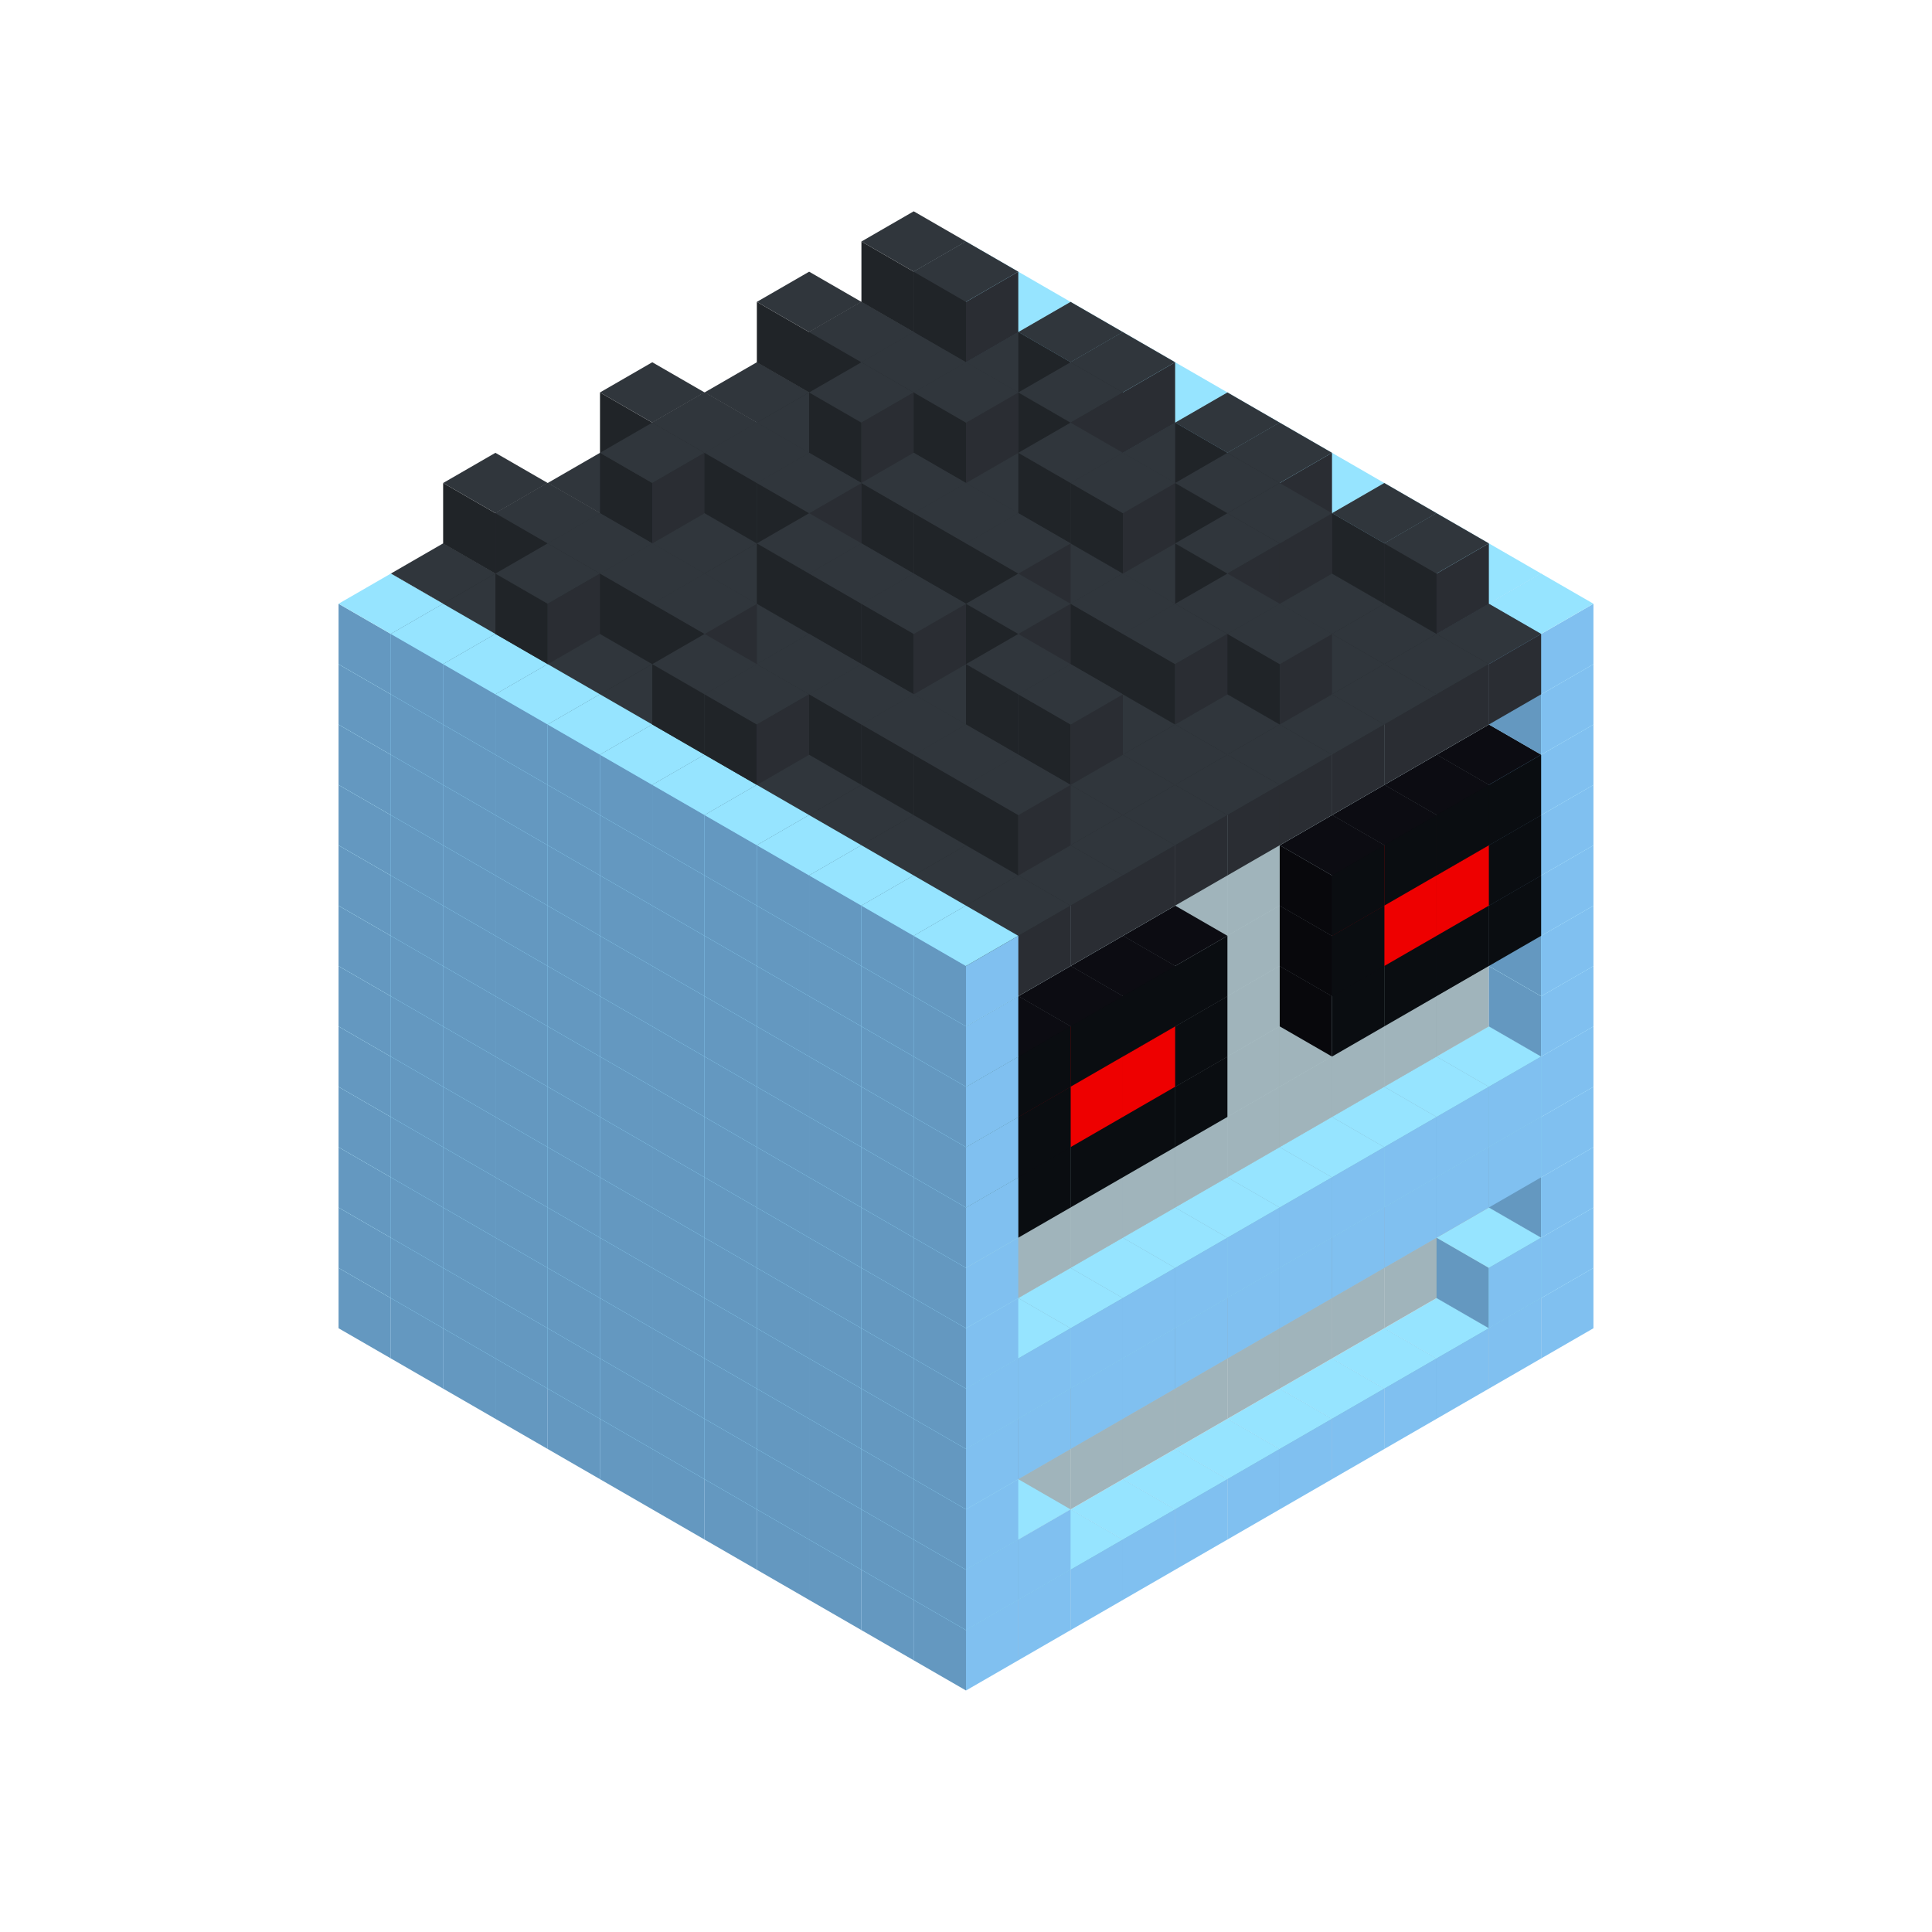 
<svg width='600' height='600' viewBox='4436371 5550000 3200000 3200000' xmlns='http://www.w3.org/2000/svg' xmlns:xlink='http://www.w3.org/1999/xlink'>
<use xlink:href='#v-0x000000ae-1' transform='translate(983738,3600000)'/>
<use xlink:href='#v-0x000000ae-1' transform='translate(1070341,3650000)'/>
<use xlink:href='#v-0x000000ae-1' transform='translate(1156944,3700000)'/>
<use xlink:href='#v-0x000000ae-1' transform='translate(1243547,3750000)'/>
<use xlink:href='#v-0x000000ae-1' transform='translate(1330150,3800000)'/>
<use xlink:href='#v-0x000000ae-1' transform='translate(1416753,3850000)'/>
<use xlink:href='#v-0x000000ae-1' transform='translate(1503356,3900000)'/>
<use xlink:href='#v-0x000000ae-1' transform='translate(1589959,3950000)'/>
<use xlink:href='#v-0x000000ae-1' transform='translate(1676562,4000000)'/>
<use xlink:href='#v-0x000000ae-1' transform='translate(1763165,4050000)'/>
<use xlink:href='#v-0x000000ae-1' transform='translate(1849768,4100000)'/>
<use xlink:href='#v-0x000000ae-1' transform='translate(2889004,3600000)'/>
<use xlink:href='#v-0x000000ae-1' transform='translate(2802401,3650000)'/>
<use xlink:href='#v-0x000000ae-1' transform='translate(2715798,3700000)'/>
<use xlink:href='#v-0x000000ae-1' transform='translate(2629195,3750000)'/>
<use xlink:href='#v-0x000000ae-1' transform='translate(2542592,3800000)'/>
<use xlink:href='#v-0x000000ae-1' transform='translate(2455989,3850000)'/>
<use xlink:href='#v-0x000000ae-1' transform='translate(2369386,3900000)'/>
<use xlink:href='#v-0x000000ae-1' transform='translate(2282783,3950000)'/>
<use xlink:href='#v-0x000000ae-1' transform='translate(2196180,4000000)'/>
<use xlink:href='#v-0x000000ae-1' transform='translate(2109577,4050000)'/>
<use xlink:href='#v-0x000000ae-1' transform='translate(2022974,4100000)'/>
<use xlink:href='#v-0x000000ae-1' transform='translate(1936371,4150000)'/>
<use xlink:href='#v-0x000000ae-1' transform='translate(983738,3500000)'/>
<use xlink:href='#v-0x000000ae-1' transform='translate(1070341,3550000)'/>
<use xlink:href='#v-0x000000ae-1' transform='translate(1156944,3600000)'/>
<use xlink:href='#v-0x000000ae-1' transform='translate(1243547,3650000)'/>
<use xlink:href='#v-0x000000ae-1' transform='translate(1330150,3700000)'/>
<use xlink:href='#v-0x000000ae-1' transform='translate(1416753,3750000)'/>
<use xlink:href='#v-0x000000ae-1' transform='translate(1503356,3800000)'/>
<use xlink:href='#v-0x000000ae-1' transform='translate(1589959,3850000)'/>
<use xlink:href='#v-0x000000ae-1' transform='translate(1676562,3900000)'/>
<use xlink:href='#v-0x000000ae-1' transform='translate(1763165,3950000)'/>
<use xlink:href='#v-0x000000ae-2' transform='translate(2715798,3500000)'/>
<use xlink:href='#v-0x000000ae-2' transform='translate(2629195,3550000)'/>
<use xlink:href='#v-0x000000ae-2' transform='translate(2542592,3600000)'/>
<use xlink:href='#v-0x000000ae-2' transform='translate(2455989,3650000)'/>
<use xlink:href='#v-0x000000ae-2' transform='translate(2369386,3700000)'/>
<use xlink:href='#v-0x000000ae-2' transform='translate(2282783,3750000)'/>
<use xlink:href='#v-0x000000ae-2' transform='translate(2196180,3800000)'/>
<use xlink:href='#v-0x000000ae-2' transform='translate(2109577,3850000)'/>
<use xlink:href='#v-0x000000ae-2' transform='translate(2022974,3900000)'/>
<use xlink:href='#v-0x000000ae-2' transform='translate(1936371,3950000)'/>
<use xlink:href='#v-0x000000ae-1' transform='translate(1849768,4000000)'/>
<use xlink:href='#v-0x000000ae-1' transform='translate(2889004,3500000)'/>
<use xlink:href='#v-0x000000ae-1' transform='translate(2802401,3550000)'/>
<use xlink:href='#v-0x000000ae-1' transform='translate(2022974,4000000)'/>
<use xlink:href='#v-0x000000ae-1' transform='translate(1936371,4050000)'/>
<use xlink:href='#v-0x000000ae-1' transform='translate(983738,3400000)'/>
<use xlink:href='#v-0x000000ae-1' transform='translate(1070341,3450000)'/>
<use xlink:href='#v-0x000000ae-1' transform='translate(1156944,3500000)'/>
<use xlink:href='#v-0x000000ae-1' transform='translate(1243547,3550000)'/>
<use xlink:href='#v-0x000000ae-1' transform='translate(1330150,3600000)'/>
<use xlink:href='#v-0x000000ae-1' transform='translate(1416753,3650000)'/>
<use xlink:href='#v-0x000000ae-1' transform='translate(1503356,3700000)'/>
<use xlink:href='#v-0x000000ae-1' transform='translate(1589959,3750000)'/>
<use xlink:href='#v-0x000000ae-1' transform='translate(1676562,3800000)'/>
<use xlink:href='#v-0x000000ae-1' transform='translate(1763165,3850000)'/>
<use xlink:href='#v-0x000000ae-2' transform='translate(2715798,3400000)'/>
<use xlink:href='#v-0x000000ae-2' transform='translate(2629195,3450000)'/>
<use xlink:href='#v-0x000000ae-2' transform='translate(2542592,3500000)'/>
<use xlink:href='#v-0x000000ae-2' transform='translate(2455989,3550000)'/>
<use xlink:href='#v-0x000000ae-2' transform='translate(2369386,3600000)'/>
<use xlink:href='#v-0x000000ae-2' transform='translate(2282783,3650000)'/>
<use xlink:href='#v-0x000000ae-2' transform='translate(2196180,3700000)'/>
<use xlink:href='#v-0x000000ae-2' transform='translate(2109577,3750000)'/>
<use xlink:href='#v-0x000000ae-2' transform='translate(2022974,3800000)'/>
<use xlink:href='#v-0x000000ae-2' transform='translate(1936371,3850000)'/>
<use xlink:href='#v-0x000000ae-1' transform='translate(1849768,3900000)'/>
<use xlink:href='#v-0x000000ae-1' transform='translate(2889004,3400000)'/>
<use xlink:href='#v-0x000000ae-1' transform='translate(1936371,3950000)'/>
<use xlink:href='#v-0x000000ae-1' transform='translate(983738,3300000)'/>
<use xlink:href='#v-0x000000ae-1' transform='translate(1070341,3350000)'/>
<use xlink:href='#v-0x000000ae-1' transform='translate(1156944,3400000)'/>
<use xlink:href='#v-0x000000ae-1' transform='translate(1243547,3450000)'/>
<use xlink:href='#v-0x000000ae-1' transform='translate(1330150,3500000)'/>
<use xlink:href='#v-0x000000ae-1' transform='translate(1416753,3550000)'/>
<use xlink:href='#v-0x000000ae-1' transform='translate(1503356,3600000)'/>
<use xlink:href='#v-0x000000ae-1' transform='translate(1589959,3650000)'/>
<use xlink:href='#v-0x000000ae-1' transform='translate(1676562,3700000)'/>
<use xlink:href='#v-0x000000ae-1' transform='translate(1763165,3750000)'/>
<use xlink:href='#v-0x000000ae-2' transform='translate(2715798,3300000)'/>
<use xlink:href='#v-0x000000ae-2' transform='translate(2629195,3350000)'/>
<use xlink:href='#v-0x000000ae-2' transform='translate(2542592,3400000)'/>
<use xlink:href='#v-0x000000ae-2' transform='translate(2455989,3450000)'/>
<use xlink:href='#v-0x000000ae-2' transform='translate(2369386,3500000)'/>
<use xlink:href='#v-0x000000ae-2' transform='translate(2282783,3550000)'/>
<use xlink:href='#v-0x000000ae-2' transform='translate(2196180,3600000)'/>
<use xlink:href='#v-0x000000ae-2' transform='translate(2109577,3650000)'/>
<use xlink:href='#v-0x000000ae-2' transform='translate(2022974,3700000)'/>
<use xlink:href='#v-0x000000ae-2' transform='translate(1936371,3750000)'/>
<use xlink:href='#v-0x000000ae-1' transform='translate(1849768,3800000)'/>
<use xlink:href='#v-0x000000ae-1' transform='translate(2889004,3300000)'/>
<use xlink:href='#v-0x000000ae-1' transform='translate(2802401,3350000)'/>
<use xlink:href='#v-0x000000ae-1' transform='translate(2715798,3400000)'/>
<use xlink:href='#v-0x000000ae-1' transform='translate(2629195,3450000)'/>
<use xlink:href='#v-0x000000ae-1' transform='translate(2542592,3500000)'/>
<use xlink:href='#v-0x000000ae-1' transform='translate(2455989,3550000)'/>
<use xlink:href='#v-0x000000ae-1' transform='translate(2369386,3600000)'/>
<use xlink:href='#v-0x000000ae-1' transform='translate(2282783,3650000)'/>
<use xlink:href='#v-0x000000ae-1' transform='translate(2196180,3700000)'/>
<use xlink:href='#v-0x000000ae-1' transform='translate(2109577,3750000)'/>
<use xlink:href='#v-0x000000ae-1' transform='translate(2022974,3800000)'/>
<use xlink:href='#v-0x000000ae-1' transform='translate(1936371,3850000)'/>
<use xlink:href='#v-0x000000ae-1' transform='translate(983738,3200000)'/>
<use xlink:href='#v-0x000000ae-1' transform='translate(1070341,3250000)'/>
<use xlink:href='#v-0x000000ae-1' transform='translate(1156944,3300000)'/>
<use xlink:href='#v-0x000000ae-1' transform='translate(1243547,3350000)'/>
<use xlink:href='#v-0x000000ae-1' transform='translate(1330150,3400000)'/>
<use xlink:href='#v-0x000000ae-1' transform='translate(1416753,3450000)'/>
<use xlink:href='#v-0x000000ae-1' transform='translate(1503356,3500000)'/>
<use xlink:href='#v-0x000000ae-1' transform='translate(1589959,3550000)'/>
<use xlink:href='#v-0x000000ae-1' transform='translate(1676562,3600000)'/>
<use xlink:href='#v-0x000000ae-1' transform='translate(1763165,3650000)'/>
<use xlink:href='#v-0x000000ae-2' transform='translate(2715798,3200000)'/>
<use xlink:href='#v-0x000000ae-2' transform='translate(2629195,3250000)'/>
<use xlink:href='#v-0x000000ae-2' transform='translate(2542592,3300000)'/>
<use xlink:href='#v-0x000000ae-2' transform='translate(2455989,3350000)'/>
<use xlink:href='#v-0x000000ae-2' transform='translate(2369386,3400000)'/>
<use xlink:href='#v-0x000000ae-2' transform='translate(2282783,3450000)'/>
<use xlink:href='#v-0x000000ae-2' transform='translate(2196180,3500000)'/>
<use xlink:href='#v-0x000000ae-2' transform='translate(2109577,3550000)'/>
<use xlink:href='#v-0x000000ae-2' transform='translate(2022974,3600000)'/>
<use xlink:href='#v-0x000000ae-2' transform='translate(1936371,3650000)'/>
<use xlink:href='#v-0x000000ae-1' transform='translate(1849768,3700000)'/>
<use xlink:href='#v-0x000000ae-1' transform='translate(2889004,3200000)'/>
<use xlink:href='#v-0x000000ae-1' transform='translate(2802401,3250000)'/>
<use xlink:href='#v-0x000000ae-1' transform='translate(2715798,3300000)'/>
<use xlink:href='#v-0x000000ae-1' transform='translate(2629195,3350000)'/>
<use xlink:href='#v-0x000000ae-1' transform='translate(2542592,3400000)'/>
<use xlink:href='#v-0x000000ae-1' transform='translate(2455989,3450000)'/>
<use xlink:href='#v-0x000000ae-1' transform='translate(2369386,3500000)'/>
<use xlink:href='#v-0x000000ae-1' transform='translate(2282783,3550000)'/>
<use xlink:href='#v-0x000000ae-1' transform='translate(2196180,3600000)'/>
<use xlink:href='#v-0x000000ae-1' transform='translate(2109577,3650000)'/>
<use xlink:href='#v-0x000000ae-1' transform='translate(2022974,3700000)'/>
<use xlink:href='#v-0x000000ae-1' transform='translate(1936371,3750000)'/>
<use xlink:href='#v-0x000000ae-1' transform='translate(983738,3100000)'/>
<use xlink:href='#v-0x000000ae-1' transform='translate(1070341,3150000)'/>
<use xlink:href='#v-0x000000ae-1' transform='translate(1156944,3200000)'/>
<use xlink:href='#v-0x000000ae-1' transform='translate(1243547,3250000)'/>
<use xlink:href='#v-0x000000ae-1' transform='translate(1330150,3300000)'/>
<use xlink:href='#v-0x000000ae-1' transform='translate(1416753,3350000)'/>
<use xlink:href='#v-0x000000ae-1' transform='translate(1503356,3400000)'/>
<use xlink:href='#v-0x000000ae-1' transform='translate(1589959,3450000)'/>
<use xlink:href='#v-0x000000ae-1' transform='translate(1676562,3500000)'/>
<use xlink:href='#v-0x000000ae-1' transform='translate(1763165,3550000)'/>
<use xlink:href='#v-0x000000ae-2' transform='translate(2715798,3100000)'/>
<use xlink:href='#v-0x000000ae-2' transform='translate(2629195,3150000)'/>
<use xlink:href='#v-0x000000ae-2' transform='translate(2542592,3200000)'/>
<use xlink:href='#v-0x000000ae-2' transform='translate(2455989,3250000)'/>
<use xlink:href='#v-0x000000ae-2' transform='translate(2369386,3300000)'/>
<use xlink:href='#v-0x000000ae-2' transform='translate(2282783,3350000)'/>
<use xlink:href='#v-0x000000ae-2' transform='translate(2196180,3400000)'/>
<use xlink:href='#v-0x000000ae-2' transform='translate(2109577,3450000)'/>
<use xlink:href='#v-0x000000ae-2' transform='translate(2022974,3500000)'/>
<use xlink:href='#v-0x000000ae-2' transform='translate(1936371,3550000)'/>
<use xlink:href='#v-0x000000ae-1' transform='translate(1849768,3600000)'/>
<use xlink:href='#v-0x000000ae-1' transform='translate(2889004,3100000)'/>
<use xlink:href='#v-0x000000ae-1' transform='translate(1936371,3650000)'/>
<use xlink:href='#v-0x000000ae-1' transform='translate(983738,3000000)'/>
<use xlink:href='#v-0x000000ae-1' transform='translate(1070341,3050000)'/>
<use xlink:href='#v-0x000000ae-1' transform='translate(1156944,3100000)'/>
<use xlink:href='#v-0x000000ae-1' transform='translate(1243547,3150000)'/>
<use xlink:href='#v-0x000000ae-1' transform='translate(1330150,3200000)'/>
<use xlink:href='#v-0x000000ae-1' transform='translate(1416753,3250000)'/>
<use xlink:href='#v-0x000000ae-1' transform='translate(1503356,3300000)'/>
<use xlink:href='#v-0x000000ae-1' transform='translate(1589959,3350000)'/>
<use xlink:href='#v-0x000000ae-1' transform='translate(1676562,3400000)'/>
<use xlink:href='#v-0x000000ae-1' transform='translate(1763165,3450000)'/>
<use xlink:href='#v-0x000000ae-2' transform='translate(2715798,3000000)'/>
<use xlink:href='#v-0x000000ae-2' transform='translate(2629195,3050000)'/>
<use xlink:href='#v-0x000000ae-2' transform='translate(2542592,3100000)'/>
<use xlink:href='#v-0x000000ae-2' transform='translate(2455989,3150000)'/>
<use xlink:href='#v-0x000000ae-2' transform='translate(2369386,3200000)'/>
<use xlink:href='#v-0x000000ae-2' transform='translate(2282783,3250000)'/>
<use xlink:href='#v-0x000000ae-2' transform='translate(2196180,3300000)'/>
<use xlink:href='#v-0x000000ae-2' transform='translate(2109577,3350000)'/>
<use xlink:href='#v-0x000000ae-2' transform='translate(2022974,3400000)'/>
<use xlink:href='#v-0x000000ae-2' transform='translate(1936371,3450000)'/>
<use xlink:href='#v-0x000000ae-1' transform='translate(1849768,3500000)'/>
<use xlink:href='#v-0x000000ae-1' transform='translate(2889004,3000000)'/>
<use xlink:href='#v-0x000000ae-1' transform='translate(1936371,3550000)'/>
<use xlink:href='#v-0x000000ae-1' transform='translate(983738,2900000)'/>
<use xlink:href='#v-0x000000ae-1' transform='translate(1070341,2950000)'/>
<use xlink:href='#v-0x000000ae-1' transform='translate(1156944,3000000)'/>
<use xlink:href='#v-0x000000ae-1' transform='translate(1243547,3050000)'/>
<use xlink:href='#v-0x000000ae-1' transform='translate(1330150,3100000)'/>
<use xlink:href='#v-0x000000ae-1' transform='translate(1416753,3150000)'/>
<use xlink:href='#v-0x000000ae-1' transform='translate(1503356,3200000)'/>
<use xlink:href='#v-0x000000ae-1' transform='translate(1589959,3250000)'/>
<use xlink:href='#v-0x000000ae-1' transform='translate(1676562,3300000)'/>
<use xlink:href='#v-0x000000ae-1' transform='translate(1763165,3350000)'/>
<use xlink:href='#v-0x000000ae-2' transform='translate(2715798,2900000)'/>
<use xlink:href='#v-0x000000ae-2' transform='translate(2629195,2950000)'/>
<use xlink:href='#v-0x000000ae-2' transform='translate(2542592,3000000)'/>
<use xlink:href='#v-0x000000ae-2' transform='translate(2455989,3050000)'/>
<use xlink:href='#v-0x000000ae-2' transform='translate(2369386,3100000)'/>
<use xlink:href='#v-0x000000ae-2' transform='translate(2282783,3150000)'/>
<use xlink:href='#v-0x000000ae-2' transform='translate(2196180,3200000)'/>
<use xlink:href='#v-0x000000ae-2' transform='translate(2109577,3250000)'/>
<use xlink:href='#v-0x000000ae-2' transform='translate(2022974,3300000)'/>
<use xlink:href='#v-0x000000ae-2' transform='translate(1936371,3350000)'/>
<use xlink:href='#v-0x000000ae-1' transform='translate(1849768,3400000)'/>
<use xlink:href='#v-0x000000ae-1' transform='translate(2889004,2900000)'/>
<use xlink:href='#v-0x000000ae-4' transform='translate(2802401,2950000)'/>
<use xlink:href='#v-0x000000ae-4' transform='translate(2715798,3000000)'/>
<use xlink:href='#v-0x000000ae-4' transform='translate(2629195,3050000)'/>
<use xlink:href='#v-0x000000ae-4' transform='translate(2542592,3100000)'/>
<use xlink:href='#v-0x000000ae-4' transform='translate(2282783,3250000)'/>
<use xlink:href='#v-0x000000ae-4' transform='translate(2196180,3300000)'/>
<use xlink:href='#v-0x000000ae-4' transform='translate(2109577,3350000)'/>
<use xlink:href='#v-0x000000ae-4' transform='translate(2022974,3400000)'/>
<use xlink:href='#v-0x000000ae-1' transform='translate(1936371,3450000)'/>
<use xlink:href='#v-0x000000ae-1' transform='translate(983738,2800000)'/>
<use xlink:href='#v-0x000000ae-1' transform='translate(1070341,2850000)'/>
<use xlink:href='#v-0x000000ae-1' transform='translate(1156944,2900000)'/>
<use xlink:href='#v-0x000000ae-1' transform='translate(1243547,2950000)'/>
<use xlink:href='#v-0x000000ae-1' transform='translate(1330150,3000000)'/>
<use xlink:href='#v-0x000000ae-1' transform='translate(1416753,3050000)'/>
<use xlink:href='#v-0x000000ae-1' transform='translate(1503356,3100000)'/>
<use xlink:href='#v-0x000000ae-1' transform='translate(1589959,3150000)'/>
<use xlink:href='#v-0x000000ae-1' transform='translate(1676562,3200000)'/>
<use xlink:href='#v-0x000000ae-1' transform='translate(1763165,3250000)'/>
<use xlink:href='#v-0x000000ae-2' transform='translate(2715798,2800000)'/>
<use xlink:href='#v-0x000000ae-2' transform='translate(2629195,2850000)'/>
<use xlink:href='#v-0x000000ae-2' transform='translate(2542592,2900000)'/>
<use xlink:href='#v-0x000000ae-2' transform='translate(2455989,2950000)'/>
<use xlink:href='#v-0x000000ae-2' transform='translate(2369386,3000000)'/>
<use xlink:href='#v-0x000000ae-2' transform='translate(2282783,3050000)'/>
<use xlink:href='#v-0x000000ae-2' transform='translate(2196180,3100000)'/>
<use xlink:href='#v-0x000000ae-2' transform='translate(2109577,3150000)'/>
<use xlink:href='#v-0x000000ae-2' transform='translate(2022974,3200000)'/>
<use xlink:href='#v-0x000000ae-2' transform='translate(1936371,3250000)'/>
<use xlink:href='#v-0x000000ae-1' transform='translate(1849768,3300000)'/>
<use xlink:href='#v-0x000000ae-1' transform='translate(2889004,2800000)'/>
<use xlink:href='#v-0x000000ae-4' transform='translate(2802401,2850000)'/>
<use xlink:href='#v-0x000000ae-5' transform='translate(2715798,2900000)'/>
<use xlink:href='#v-0x000000ae-5' transform='translate(2629195,2950000)'/>
<use xlink:href='#v-0x000000ae-4' transform='translate(2542592,3000000)'/>
<use xlink:href='#v-0x000000ae-4' transform='translate(2282783,3150000)'/>
<use xlink:href='#v-0x000000ae-5' transform='translate(2196180,3200000)'/>
<use xlink:href='#v-0x000000ae-5' transform='translate(2109577,3250000)'/>
<use xlink:href='#v-0x000000ae-4' transform='translate(2022974,3300000)'/>
<use xlink:href='#v-0x000000ae-1' transform='translate(1936371,3350000)'/>
<use xlink:href='#v-0x000000ae-1' transform='translate(983738,2700000)'/>
<use xlink:href='#v-0x000000ae-1' transform='translate(1070341,2750000)'/>
<use xlink:href='#v-0x000000ae-1' transform='translate(1156944,2800000)'/>
<use xlink:href='#v-0x000000ae-1' transform='translate(1243547,2850000)'/>
<use xlink:href='#v-0x000000ae-1' transform='translate(1330150,2900000)'/>
<use xlink:href='#v-0x000000ae-1' transform='translate(1416753,2950000)'/>
<use xlink:href='#v-0x000000ae-1' transform='translate(1503356,3000000)'/>
<use xlink:href='#v-0x000000ae-1' transform='translate(1589959,3050000)'/>
<use xlink:href='#v-0x000000ae-1' transform='translate(1676562,3100000)'/>
<use xlink:href='#v-0x000000ae-1' transform='translate(1763165,3150000)'/>
<use xlink:href='#v-0x000000ae-2' transform='translate(2715798,2700000)'/>
<use xlink:href='#v-0x000000ae-2' transform='translate(2629195,2750000)'/>
<use xlink:href='#v-0x000000ae-2' transform='translate(2542592,2800000)'/>
<use xlink:href='#v-0x000000ae-2' transform='translate(2455989,2850000)'/>
<use xlink:href='#v-0x000000ae-2' transform='translate(2369386,2900000)'/>
<use xlink:href='#v-0x000000ae-2' transform='translate(2282783,2950000)'/>
<use xlink:href='#v-0x000000ae-2' transform='translate(2196180,3000000)'/>
<use xlink:href='#v-0x000000ae-2' transform='translate(2109577,3050000)'/>
<use xlink:href='#v-0x000000ae-2' transform='translate(2022974,3100000)'/>
<use xlink:href='#v-0x000000ae-2' transform='translate(1936371,3150000)'/>
<use xlink:href='#v-0x000000ae-1' transform='translate(1849768,3200000)'/>
<use xlink:href='#v-0x000000ae-1' transform='translate(2889004,2700000)'/>
<use xlink:href='#v-0x000000ae-4' transform='translate(2802401,2750000)'/>
<use xlink:href='#v-0x000000ae-4' transform='translate(2715798,2800000)'/>
<use xlink:href='#v-0x000000ae-4' transform='translate(2629195,2850000)'/>
<use xlink:href='#v-0x000000ae-4' transform='translate(2542592,2900000)'/>
<use xlink:href='#v-0x000000ae-4' transform='translate(2282783,3050000)'/>
<use xlink:href='#v-0x000000ae-4' transform='translate(2196180,3100000)'/>
<use xlink:href='#v-0x000000ae-4' transform='translate(2109577,3150000)'/>
<use xlink:href='#v-0x000000ae-4' transform='translate(2022974,3200000)'/>
<use xlink:href='#v-0x000000ae-1' transform='translate(1936371,3250000)'/>
<use xlink:href='#v-0x000000ae-1' transform='translate(983738,2600000)'/>
<use xlink:href='#v-0x000000ae-1' transform='translate(1070341,2650000)'/>
<use xlink:href='#v-0x000000ae-1' transform='translate(1156944,2700000)'/>
<use xlink:href='#v-0x000000ae-1' transform='translate(1243547,2750000)'/>
<use xlink:href='#v-0x000000ae-1' transform='translate(1330150,2800000)'/>
<use xlink:href='#v-0x000000ae-1' transform='translate(1416753,2850000)'/>
<use xlink:href='#v-0x000000ae-1' transform='translate(1503356,2900000)'/>
<use xlink:href='#v-0x000000ae-1' transform='translate(1589959,2950000)'/>
<use xlink:href='#v-0x000000ae-1' transform='translate(1676562,3000000)'/>
<use xlink:href='#v-0x000000ae-1' transform='translate(1763165,3050000)'/>
<use xlink:href='#v-0x000000ae-2' transform='translate(2715798,2600000)'/>
<use xlink:href='#v-0x000000ae-2' transform='translate(2629195,2650000)'/>
<use xlink:href='#v-0x000000ae-2' transform='translate(2542592,2700000)'/>
<use xlink:href='#v-0x000000ae-2' transform='translate(2455989,2750000)'/>
<use xlink:href='#v-0x000000ae-2' transform='translate(2369386,2800000)'/>
<use xlink:href='#v-0x000000ae-2' transform='translate(2282783,2850000)'/>
<use xlink:href='#v-0x000000ae-2' transform='translate(2196180,2900000)'/>
<use xlink:href='#v-0x000000ae-2' transform='translate(2109577,2950000)'/>
<use xlink:href='#v-0x000000ae-2' transform='translate(2022974,3000000)'/>
<use xlink:href='#v-0x000000ae-2' transform='translate(1936371,3050000)'/>
<use xlink:href='#v-0x000000ae-1' transform='translate(1849768,3100000)'/>
<use xlink:href='#v-0x000000ae-1' transform='translate(2889004,2600000)'/>
<use xlink:href='#v-0x000000ae-1' transform='translate(1936371,3150000)'/>
<use xlink:href='#v-0x000000ae-1' transform='translate(1936371,1950000)'/>
<use xlink:href='#v-0x000000ae-6' transform='translate(1849768,2000000)'/>
<use xlink:href='#v-0x000000ae-6' transform='translate(1763165,2050000)'/>
<use xlink:href='#v-0x000000ae-6' transform='translate(1676562,2100000)'/>
<use xlink:href='#v-0x000000ae-6' transform='translate(1589959,2150000)'/>
<use xlink:href='#v-0x000000ae-6' transform='translate(1503356,2200000)'/>
<use xlink:href='#v-0x000000ae-6' transform='translate(1416753,2250000)'/>
<use xlink:href='#v-0x000000ae-6' transform='translate(1330150,2300000)'/>
<use xlink:href='#v-0x000000ae-6' transform='translate(1243547,2350000)'/>
<use xlink:href='#v-0x000000ae-6' transform='translate(1156944,2400000)'/>
<use xlink:href='#v-0x000000ae-6' transform='translate(1070341,2450000)'/>
<use xlink:href='#v-0x000000ae-1' transform='translate(983738,2500000)'/>
<use xlink:href='#v-0x000000ae-1' transform='translate(2022974,2000000)'/>
<use xlink:href='#v-0x000000ae-6' transform='translate(1936371,2050000)'/>
<use xlink:href='#v-0x000000ae-6' transform='translate(1849768,2100000)'/>
<use xlink:href='#v-0x000000ae-6' transform='translate(1763165,2150000)'/>
<use xlink:href='#v-0x000000ae-6' transform='translate(1676562,2200000)'/>
<use xlink:href='#v-0x000000ae-6' transform='translate(1589959,2250000)'/>
<use xlink:href='#v-0x000000ae-6' transform='translate(1503356,2300000)'/>
<use xlink:href='#v-0x000000ae-6' transform='translate(1416753,2350000)'/>
<use xlink:href='#v-0x000000ae-6' transform='translate(1330150,2400000)'/>
<use xlink:href='#v-0x000000ae-6' transform='translate(1243547,2450000)'/>
<use xlink:href='#v-0x000000ae-6' transform='translate(1156944,2500000)'/>
<use xlink:href='#v-0x000000ae-1' transform='translate(1070341,2550000)'/>
<use xlink:href='#v-0x000000ae-1' transform='translate(2109577,2050000)'/>
<use xlink:href='#v-0x000000ae-6' transform='translate(2022974,2100000)'/>
<use xlink:href='#v-0x000000ae-6' transform='translate(1936371,2150000)'/>
<use xlink:href='#v-0x000000ae-6' transform='translate(1849768,2200000)'/>
<use xlink:href='#v-0x000000ae-6' transform='translate(1763165,2250000)'/>
<use xlink:href='#v-0x000000ae-6' transform='translate(1676562,2300000)'/>
<use xlink:href='#v-0x000000ae-6' transform='translate(1589959,2350000)'/>
<use xlink:href='#v-0x000000ae-6' transform='translate(1503356,2400000)'/>
<use xlink:href='#v-0x000000ae-6' transform='translate(1416753,2450000)'/>
<use xlink:href='#v-0x000000ae-6' transform='translate(1330150,2500000)'/>
<use xlink:href='#v-0x000000ae-6' transform='translate(1243547,2550000)'/>
<use xlink:href='#v-0x000000ae-1' transform='translate(1156944,2600000)'/>
<use xlink:href='#v-0x000000ae-1' transform='translate(2196180,2100000)'/>
<use xlink:href='#v-0x000000ae-6' transform='translate(2109577,2150000)'/>
<use xlink:href='#v-0x000000ae-6' transform='translate(2022974,2200000)'/>
<use xlink:href='#v-0x000000ae-6' transform='translate(1936371,2250000)'/>
<use xlink:href='#v-0x000000ae-6' transform='translate(1849768,2300000)'/>
<use xlink:href='#v-0x000000ae-6' transform='translate(1763165,2350000)'/>
<use xlink:href='#v-0x000000ae-6' transform='translate(1676562,2400000)'/>
<use xlink:href='#v-0x000000ae-6' transform='translate(1589959,2450000)'/>
<use xlink:href='#v-0x000000ae-6' transform='translate(1503356,2500000)'/>
<use xlink:href='#v-0x000000ae-6' transform='translate(1416753,2550000)'/>
<use xlink:href='#v-0x000000ae-6' transform='translate(1330150,2600000)'/>
<use xlink:href='#v-0x000000ae-1' transform='translate(1243547,2650000)'/>
<use xlink:href='#v-0x000000ae-1' transform='translate(2282783,2150000)'/>
<use xlink:href='#v-0x000000ae-6' transform='translate(2196180,2200000)'/>
<use xlink:href='#v-0x000000ae-6' transform='translate(2109577,2250000)'/>
<use xlink:href='#v-0x000000ae-6' transform='translate(2022974,2300000)'/>
<use xlink:href='#v-0x000000ae-6' transform='translate(1936371,2350000)'/>
<use xlink:href='#v-0x000000ae-6' transform='translate(1849768,2400000)'/>
<use xlink:href='#v-0x000000ae-6' transform='translate(1763165,2450000)'/>
<use xlink:href='#v-0x000000ae-6' transform='translate(1676562,2500000)'/>
<use xlink:href='#v-0x000000ae-6' transform='translate(1589959,2550000)'/>
<use xlink:href='#v-0x000000ae-6' transform='translate(1503356,2600000)'/>
<use xlink:href='#v-0x000000ae-6' transform='translate(1416753,2650000)'/>
<use xlink:href='#v-0x000000ae-1' transform='translate(1330150,2700000)'/>
<use xlink:href='#v-0x000000ae-1' transform='translate(2369386,2200000)'/>
<use xlink:href='#v-0x000000ae-6' transform='translate(2282783,2250000)'/>
<use xlink:href='#v-0x000000ae-6' transform='translate(2196180,2300000)'/>
<use xlink:href='#v-0x000000ae-6' transform='translate(2109577,2350000)'/>
<use xlink:href='#v-0x000000ae-6' transform='translate(2022974,2400000)'/>
<use xlink:href='#v-0x000000ae-6' transform='translate(1936371,2450000)'/>
<use xlink:href='#v-0x000000ae-6' transform='translate(1849768,2500000)'/>
<use xlink:href='#v-0x000000ae-6' transform='translate(1763165,2550000)'/>
<use xlink:href='#v-0x000000ae-6' transform='translate(1676562,2600000)'/>
<use xlink:href='#v-0x000000ae-6' transform='translate(1589959,2650000)'/>
<use xlink:href='#v-0x000000ae-6' transform='translate(1503356,2700000)'/>
<use xlink:href='#v-0x000000ae-1' transform='translate(1416753,2750000)'/>
<use xlink:href='#v-0x000000ae-1' transform='translate(2455989,2250000)'/>
<use xlink:href='#v-0x000000ae-6' transform='translate(2369386,2300000)'/>
<use xlink:href='#v-0x000000ae-6' transform='translate(2282783,2350000)'/>
<use xlink:href='#v-0x000000ae-6' transform='translate(2196180,2400000)'/>
<use xlink:href='#v-0x000000ae-6' transform='translate(2109577,2450000)'/>
<use xlink:href='#v-0x000000ae-6' transform='translate(2022974,2500000)'/>
<use xlink:href='#v-0x000000ae-6' transform='translate(1936371,2550000)'/>
<use xlink:href='#v-0x000000ae-6' transform='translate(1849768,2600000)'/>
<use xlink:href='#v-0x000000ae-6' transform='translate(1763165,2650000)'/>
<use xlink:href='#v-0x000000ae-6' transform='translate(1676562,2700000)'/>
<use xlink:href='#v-0x000000ae-6' transform='translate(1589959,2750000)'/>
<use xlink:href='#v-0x000000ae-1' transform='translate(1503356,2800000)'/>
<use xlink:href='#v-0x000000ae-1' transform='translate(2542592,2300000)'/>
<use xlink:href='#v-0x000000ae-6' transform='translate(2455989,2350000)'/>
<use xlink:href='#v-0x000000ae-6' transform='translate(2369386,2400000)'/>
<use xlink:href='#v-0x000000ae-6' transform='translate(2282783,2450000)'/>
<use xlink:href='#v-0x000000ae-6' transform='translate(2196180,2500000)'/>
<use xlink:href='#v-0x000000ae-6' transform='translate(2109577,2550000)'/>
<use xlink:href='#v-0x000000ae-6' transform='translate(2022974,2600000)'/>
<use xlink:href='#v-0x000000ae-6' transform='translate(1936371,2650000)'/>
<use xlink:href='#v-0x000000ae-6' transform='translate(1849768,2700000)'/>
<use xlink:href='#v-0x000000ae-6' transform='translate(1763165,2750000)'/>
<use xlink:href='#v-0x000000ae-6' transform='translate(1676562,2800000)'/>
<use xlink:href='#v-0x000000ae-1' transform='translate(1589959,2850000)'/>
<use xlink:href='#v-0x000000ae-1' transform='translate(2629195,2350000)'/>
<use xlink:href='#v-0x000000ae-6' transform='translate(2542592,2400000)'/>
<use xlink:href='#v-0x000000ae-6' transform='translate(2455989,2450000)'/>
<use xlink:href='#v-0x000000ae-6' transform='translate(2369386,2500000)'/>
<use xlink:href='#v-0x000000ae-6' transform='translate(2282783,2550000)'/>
<use xlink:href='#v-0x000000ae-6' transform='translate(2196180,2600000)'/>
<use xlink:href='#v-0x000000ae-6' transform='translate(2109577,2650000)'/>
<use xlink:href='#v-0x000000ae-6' transform='translate(2022974,2700000)'/>
<use xlink:href='#v-0x000000ae-6' transform='translate(1936371,2750000)'/>
<use xlink:href='#v-0x000000ae-6' transform='translate(1849768,2800000)'/>
<use xlink:href='#v-0x000000ae-6' transform='translate(1763165,2850000)'/>
<use xlink:href='#v-0x000000ae-1' transform='translate(1676562,2900000)'/>
<use xlink:href='#v-0x000000ae-1' transform='translate(2715798,2400000)'/>
<use xlink:href='#v-0x000000ae-6' transform='translate(2629195,2450000)'/>
<use xlink:href='#v-0x000000ae-6' transform='translate(2542592,2500000)'/>
<use xlink:href='#v-0x000000ae-6' transform='translate(2455989,2550000)'/>
<use xlink:href='#v-0x000000ae-6' transform='translate(2369386,2600000)'/>
<use xlink:href='#v-0x000000ae-6' transform='translate(2282783,2650000)'/>
<use xlink:href='#v-0x000000ae-6' transform='translate(2196180,2700000)'/>
<use xlink:href='#v-0x000000ae-6' transform='translate(2109577,2750000)'/>
<use xlink:href='#v-0x000000ae-6' transform='translate(2022974,2800000)'/>
<use xlink:href='#v-0x000000ae-6' transform='translate(1936371,2850000)'/>
<use xlink:href='#v-0x000000ae-6' transform='translate(1849768,2900000)'/>
<use xlink:href='#v-0x000000ae-1' transform='translate(1763165,2950000)'/>
<use xlink:href='#v-0x000000ae-1' transform='translate(2802401,2450000)'/>
<use xlink:href='#v-0x000000ae-6' transform='translate(2715798,2500000)'/>
<use xlink:href='#v-0x000000ae-6' transform='translate(2629195,2550000)'/>
<use xlink:href='#v-0x000000ae-6' transform='translate(2542592,2600000)'/>
<use xlink:href='#v-0x000000ae-6' transform='translate(2455989,2650000)'/>
<use xlink:href='#v-0x000000ae-6' transform='translate(2369386,2700000)'/>
<use xlink:href='#v-0x000000ae-6' transform='translate(2282783,2750000)'/>
<use xlink:href='#v-0x000000ae-6' transform='translate(2196180,2800000)'/>
<use xlink:href='#v-0x000000ae-6' transform='translate(2109577,2850000)'/>
<use xlink:href='#v-0x000000ae-6' transform='translate(2022974,2900000)'/>
<use xlink:href='#v-0x000000ae-6' transform='translate(1936371,2950000)'/>
<use xlink:href='#v-0x000000ae-1' transform='translate(1849768,3000000)'/>
<use xlink:href='#v-0x000000ae-1' transform='translate(2889004,2500000)'/>
<use xlink:href='#v-0x000000ae-6' transform='translate(2802401,2550000)'/>
<use xlink:href='#v-0x000000ae-6' transform='translate(2715798,2600000)'/>
<use xlink:href='#v-0x000000ae-6' transform='translate(2629195,2650000)'/>
<use xlink:href='#v-0x000000ae-6' transform='translate(2542592,2700000)'/>
<use xlink:href='#v-0x000000ae-6' transform='translate(2455989,2750000)'/>
<use xlink:href='#v-0x000000ae-6' transform='translate(2369386,2800000)'/>
<use xlink:href='#v-0x000000ae-6' transform='translate(2282783,2850000)'/>
<use xlink:href='#v-0x000000ae-6' transform='translate(2196180,2900000)'/>
<use xlink:href='#v-0x000000ae-6' transform='translate(2109577,2950000)'/>
<use xlink:href='#v-0x000000ae-6' transform='translate(2022974,3000000)'/>
<use xlink:href='#v-0x000000ae-1' transform='translate(1936371,3050000)'/>
<use xlink:href='#v-0x000000ae-6' transform='translate(1849768,1900000)'/>
<use xlink:href='#v-0x000000ae-6' transform='translate(1676562,2000000)'/>
<use xlink:href='#v-0x000000ae-6' transform='translate(1416753,2150000)'/>
<use xlink:href='#v-0x000000ae-6' transform='translate(1156944,2300000)'/>
<use xlink:href='#v-0x000000ae-6' transform='translate(1936371,1950000)'/>
<use xlink:href='#v-0x000000ae-6' transform='translate(1763165,2050000)'/>
<use xlink:href='#v-0x000000ae-6' transform='translate(1503356,2200000)'/>
<use xlink:href='#v-0x000000ae-6' transform='translate(1416753,2250000)'/>
<use xlink:href='#v-0x000000ae-6' transform='translate(1243547,2350000)'/>
<use xlink:href='#v-0x000000ae-6' transform='translate(1849768,2100000)'/>
<use xlink:href='#v-0x000000ae-6' transform='translate(1763165,2150000)'/>
<use xlink:href='#v-0x000000ae-6' transform='translate(1589959,2250000)'/>
<use xlink:href='#v-0x000000ae-6' transform='translate(1330150,2400000)'/>
<use xlink:href='#v-0x000000ae-6' transform='translate(1243547,2450000)'/>
<use xlink:href='#v-0x000000ae-6' transform='translate(2109577,2050000)'/>
<use xlink:href='#v-0x000000ae-6' transform='translate(1936371,2150000)'/>
<use xlink:href='#v-0x000000ae-6' transform='translate(1676562,2300000)'/>
<use xlink:href='#v-0x000000ae-6' transform='translate(1416753,2450000)'/>
<use xlink:href='#v-0x000000ae-6' transform='translate(2196180,2100000)'/>
<use xlink:href='#v-0x000000ae-6' transform='translate(2109577,2150000)'/>
<use xlink:href='#v-0x000000ae-6' transform='translate(1849768,2300000)'/>
<use xlink:href='#v-0x000000ae-6' transform='translate(1676562,2400000)'/>
<use xlink:href='#v-0x000000ae-6' transform='translate(1503356,2500000)'/>
<use xlink:href='#v-0x000000ae-6' transform='translate(2109577,2250000)'/>
<use xlink:href='#v-0x000000ae-6' transform='translate(1936371,2350000)'/>
<use xlink:href='#v-0x000000ae-6' transform='translate(1763165,2450000)'/>
<use xlink:href='#v-0x000000ae-6' transform='translate(1503356,2600000)'/>
<use xlink:href='#v-0x000000ae-6' transform='translate(2369386,2200000)'/>
<use xlink:href='#v-0x000000ae-6' transform='translate(2196180,2300000)'/>
<use xlink:href='#v-0x000000ae-6' transform='translate(2022974,2400000)'/>
<use xlink:href='#v-0x000000ae-6' transform='translate(1849768,2500000)'/>
<use xlink:href='#v-0x000000ae-6' transform='translate(1676562,2600000)'/>
<use xlink:href='#v-0x000000ae-6' transform='translate(1589959,2650000)'/>
<use xlink:href='#v-0x000000ae-6' transform='translate(2455989,2250000)'/>
<use xlink:href='#v-0x000000ae-6' transform='translate(2369386,2300000)'/>
<use xlink:href='#v-0x000000ae-6' transform='translate(2022974,2500000)'/>
<use xlink:href='#v-0x000000ae-6' transform='translate(1763165,2650000)'/>
<use xlink:href='#v-0x000000ae-6' transform='translate(2455989,2350000)'/>
<use xlink:href='#v-0x000000ae-6' transform='translate(2369386,2400000)'/>
<use xlink:href='#v-0x000000ae-6' transform='translate(2196180,2500000)'/>
<use xlink:href='#v-0x000000ae-6' transform='translate(2022974,2600000)'/>
<use xlink:href='#v-0x000000ae-6' transform='translate(1849768,2700000)'/>
<use xlink:href='#v-0x000000ae-6' transform='translate(2629195,2350000)'/>
<use xlink:href='#v-0x000000ae-6' transform='translate(2369386,2500000)'/>
<use xlink:href='#v-0x000000ae-6' transform='translate(2282783,2550000)'/>
<use xlink:href='#v-0x000000ae-6' transform='translate(2109577,2650000)'/>
<use xlink:href='#v-0x000000ae-6' transform='translate(1936371,2750000)'/>
<use xlink:href='#v-0x000000ae-6' transform='translate(2715798,2400000)'/>
<use xlink:href='#v-0x000000ae-6' transform='translate(2455989,2550000)'/>
<use xlink:href='#v-0x000000ae-6' transform='translate(2022974,2800000)'/>
<defs>
<g id='v-0x000000ae-1'>
<polygon points='4100000,4100000 4100000,4200000 4013397,4150000 4013397,4050000' fill='#6498c0'/>
<polygon points='4100000,4100000 4100000,4200000 4186602,4150000 4186602,4050000' fill='#80c0f0'/>
<polygon points='4100000,4100000 4013397,4050000 4100000,4000000 4186602,4050000' fill='#96e4ff'/>
</g>
<g id='v-0x000000ae-2'>
<polygon points='4100000,4100000 4100000,4200000 4013397,4150000 4013397,4050000' fill='#809094'/>
<polygon points='4100000,4100000 4100000,4200000 4186602,4150000 4186602,4050000' fill='#a0b4bb'/>
<polygon points='4100000,4100000 4013397,4050000 4100000,4000000 4186602,4050000' fill='#c0d8de'/>
</g>
<g id='v-0x000000ae-3'>
<polygon points='4100000,4100000 4100000,4200000 4013397,4150000 4013397,4050000' fill='#202044'/>
<polygon points='4100000,4100000 4100000,4200000 4186602,4150000 4186602,4050000' fill='#282858'/>
<polygon points='4100000,4100000 4013397,4050000 4100000,4000000 4186602,4050000' fill='#303066'/>
</g>
<g id='v-0x000000ae-4'>
<polygon points='4100000,4100000 4100000,4200000 4013397,4150000 4013397,4050000' fill='#08080c'/>
<polygon points='4100000,4100000 4100000,4200000 4186602,4150000 4186602,4050000' fill='#0a0d11'/>
<polygon points='4100000,4100000 4013397,4050000 4100000,4000000 4186602,4050000' fill='#0c0c12'/>
</g>
<g id='v-0x000000ae-5'>
<polygon points='4100000,4100000 4100000,4200000 4013397,4150000 4013397,4050000' fill='#bc0000'/>
<polygon points='4100000,4100000 4100000,4200000 4186602,4150000 4186602,4050000' fill='#ee0000'/>
<polygon points='4100000,4100000 4013397,4050000 4100000,4000000 4186602,4050000' fill='#ff0000'/>
</g>
<g id='v-0x000000ae-6'>
<polygon points='4100000,4100000 4100000,4200000 4013397,4150000 4013397,4050000' fill='#202428'/>
<polygon points='4100000,4100000 4100000,4200000 4186602,4150000 4186602,4050000' fill='#2a2d33'/>
<polygon points='4100000,4100000 4013397,4050000 4100000,4000000 4186602,4050000' fill='#30363c'/>
</g>
</defs>
</svg>
